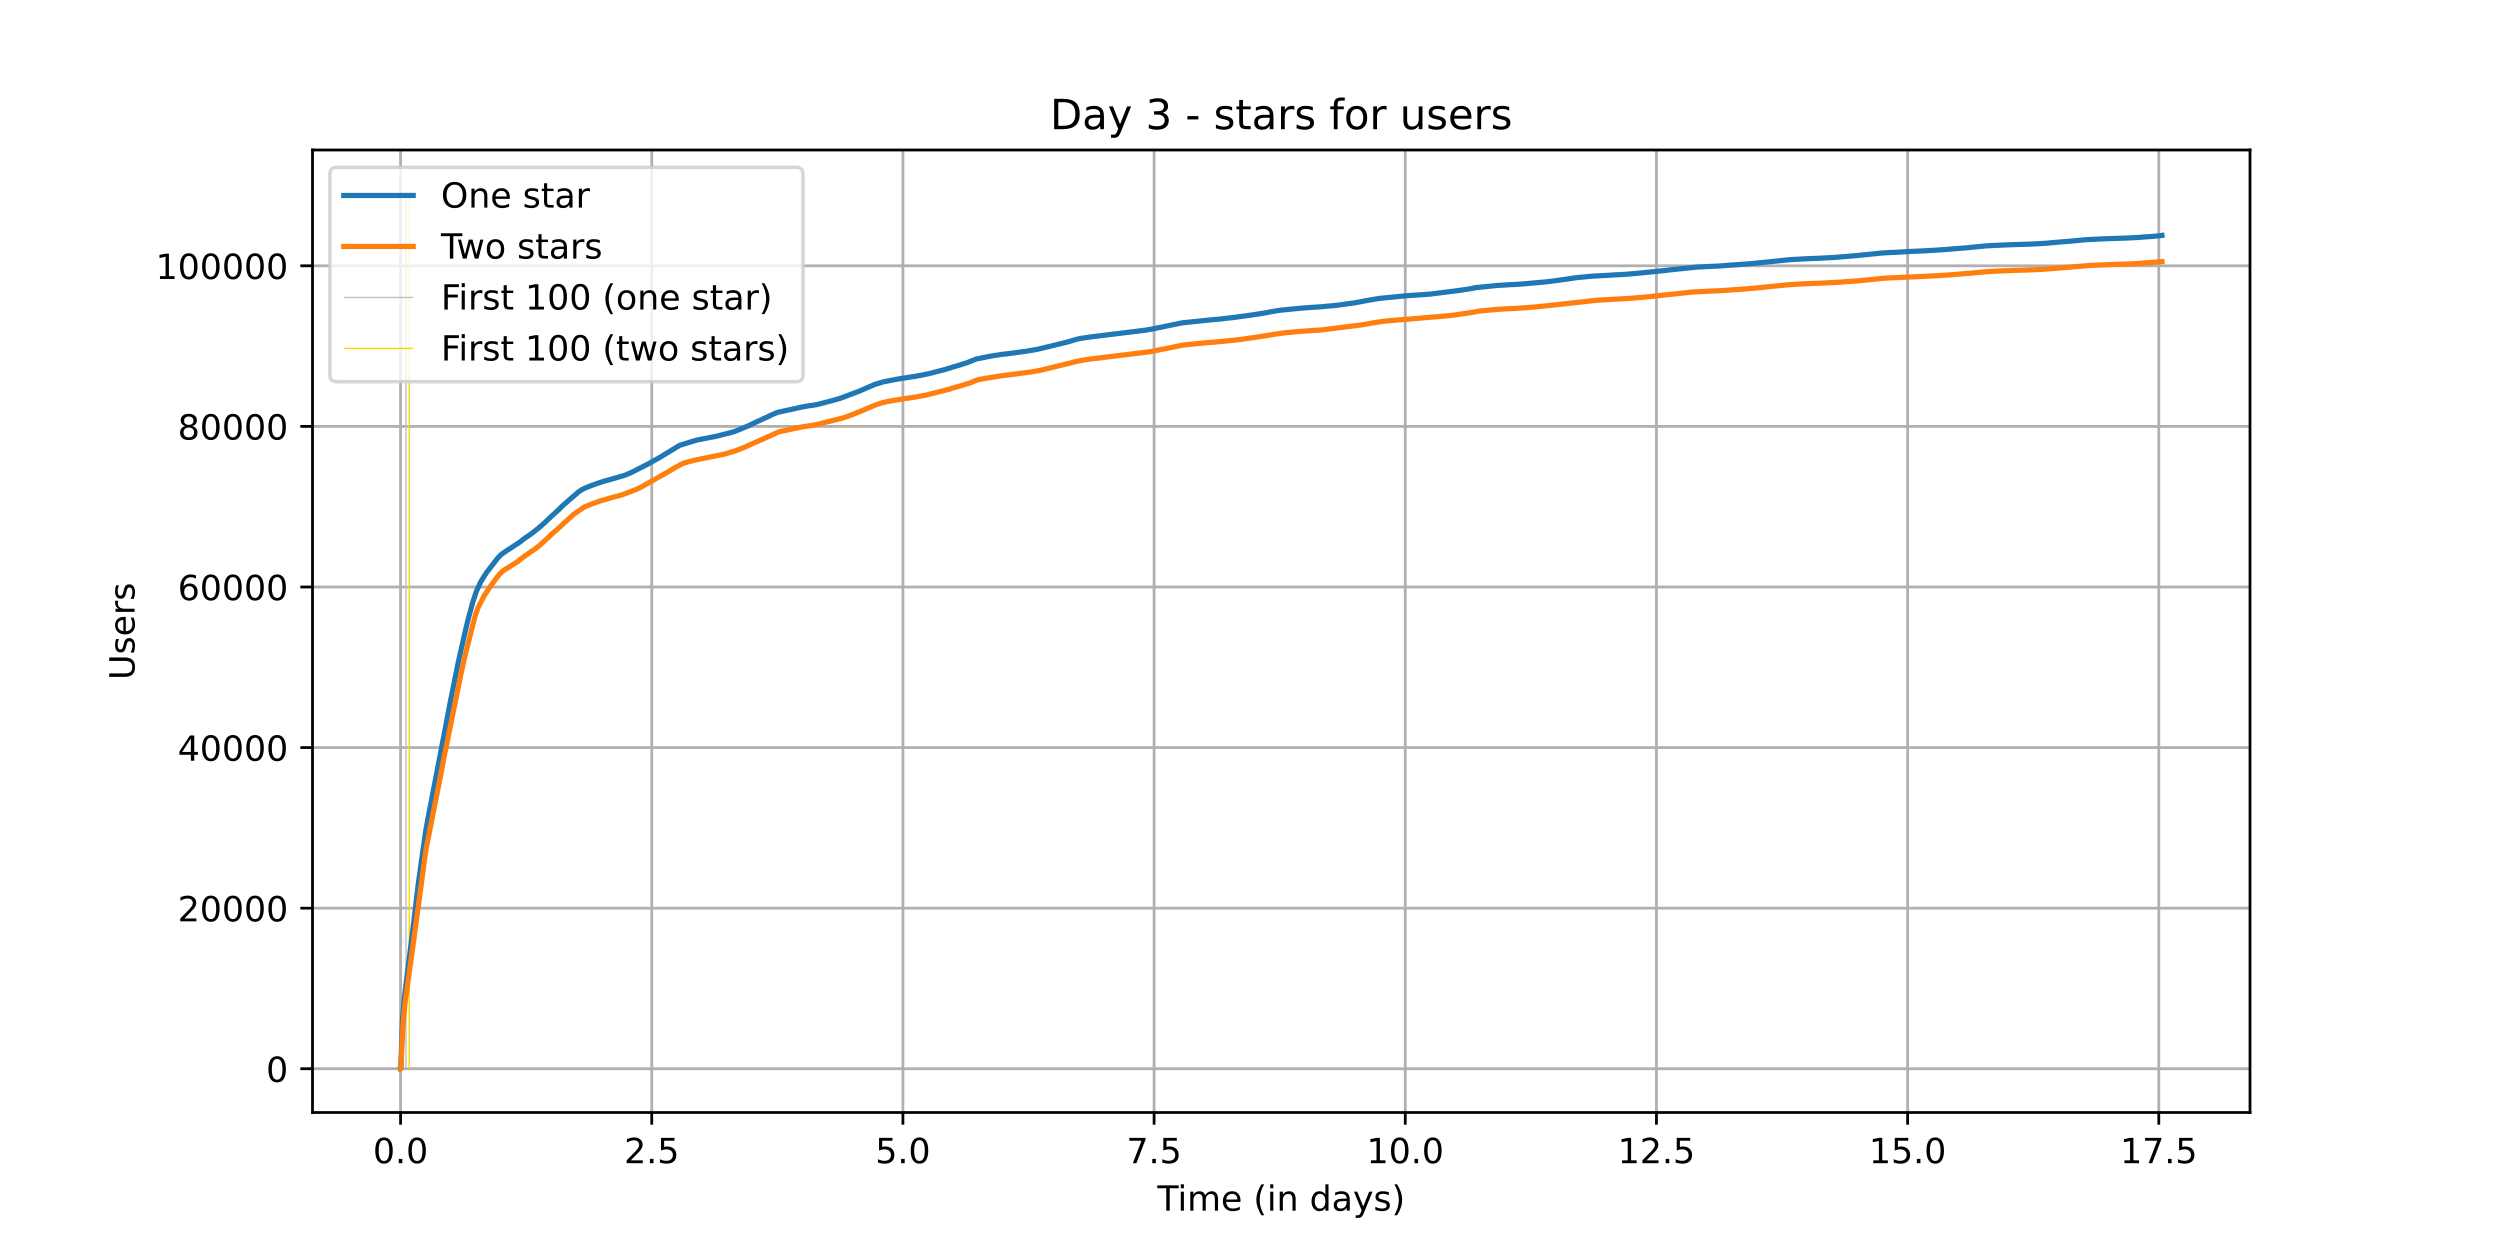 <?xml version="1.0" encoding="utf-8" standalone="no"?>
<!DOCTYPE svg PUBLIC "-//W3C//DTD SVG 1.1//EN"
  "http://www.w3.org/Graphics/SVG/1.1/DTD/svg11.dtd">
<!-- Created with matplotlib (https://matplotlib.org/) -->
<svg height="360pt" version="1.1" viewBox="0 0 720 360" width="720pt" xmlns="http://www.w3.org/2000/svg" xmlns:xlink="http://www.w3.org/1999/xlink">
 <defs>
  <style type="text/css">*{stroke-linecap:butt;stroke-linejoin:round;}</style>
 </defs>
 <g id="figure_1">
  <g id="patch_1">
   <path d="M 0 360 
L 720 360 
L 720 0 
L 0 0 
z
" style="fill:#ffffff;"/>
  </g>
  <g id="axes_1">
   <g id="patch_2">
    <path d="M 90 320.4 
L 648 320.4 
L 648 43.2 
L 90 43.2 
z
" style="fill:#ffffff;"/>
   </g>
   <g id="matplotlib.axis_1">
    <g id="xtick_1">
     <g id="line2d_1">
      <path clip-path="url(#p203769461b)" d="M 115.364 320.4 
L 115.364 43.2 
" style="fill:none;stroke:#b0b0b0;stroke-linecap:square;stroke-width:0.8;"/>
     </g>
     <g id="line2d_2">
      <defs>
       <path d="M 0 0 
L 0 3.5 
" id="mfff88334ed" style="stroke:#000000;stroke-width:0.8;"/>
      </defs>
      <g>
       <use style="stroke:#000000;stroke-width:0.8;" x="115.364" xlink:href="#mfff88334ed" y="320.4"/>
      </g>
     </g>
     <g id="text_1">
      <!-- 0.0 -->
      <g transform="translate(107.412 334.998)scale(0.1 -0.1)">
       <defs>
        <path d="M 31.781 66.406 
Q 24.172 66.406 20.328 58.906 
Q 16.5 51.422 16.5 36.375 
Q 16.5 21.391 20.328 13.891 
Q 24.172 6.391 31.781 6.391 
Q 39.453 6.391 43.281 13.891 
Q 47.125 21.391 47.125 36.375 
Q 47.125 51.422 43.281 58.906 
Q 39.453 66.406 31.781 66.406 
z
M 31.781 74.219 
Q 44.047 74.219 50.516 64.516 
Q 56.984 54.828 56.984 36.375 
Q 56.984 17.969 50.516 8.266 
Q 44.047 -1.422 31.781 -1.422 
Q 19.531 -1.422 13.062 8.266 
Q 6.594 17.969 6.594 36.375 
Q 6.594 54.828 13.062 64.516 
Q 19.531 74.219 31.781 74.219 
z
" id="DejaVuSans-48"/>
        <path d="M 10.688 12.406 
L 21 12.406 
L 21 0 
L 10.688 0 
z
" id="DejaVuSans-46"/>
       </defs>
       <use xlink:href="#DejaVuSans-48"/>
       <use x="63.623" xlink:href="#DejaVuSans-46"/>
       <use x="95.41" xlink:href="#DejaVuSans-48"/>
      </g>
     </g>
    </g>
    <g id="xtick_2">
     <g id="line2d_3">
      <path clip-path="url(#p203769461b)" d="M 187.702 320.4 
L 187.702 43.2 
" style="fill:none;stroke:#b0b0b0;stroke-linecap:square;stroke-width:0.8;"/>
     </g>
     <g id="line2d_4">
      <g>
       <use style="stroke:#000000;stroke-width:0.8;" x="187.702" xlink:href="#mfff88334ed" y="320.4"/>
      </g>
     </g>
     <g id="text_2">
      <!-- 2.5 -->
      <g transform="translate(179.75 334.998)scale(0.1 -0.1)">
       <defs>
        <path d="M 19.188 8.297 
L 53.609 8.297 
L 53.609 0 
L 7.328 0 
L 7.328 8.297 
Q 12.938 14.109 22.625 23.891 
Q 32.328 33.688 34.812 36.531 
Q 39.547 41.844 41.422 45.531 
Q 43.312 49.219 43.312 52.781 
Q 43.312 58.594 39.234 62.25 
Q 35.156 65.922 28.609 65.922 
Q 23.969 65.922 18.812 64.312 
Q 13.672 62.703 7.812 59.422 
L 7.812 69.391 
Q 13.766 71.781 18.938 73 
Q 24.125 74.219 28.422 74.219 
Q 39.75 74.219 46.484 68.547 
Q 53.219 62.891 53.219 53.422 
Q 53.219 48.922 51.531 44.891 
Q 49.859 40.875 45.406 35.406 
Q 44.188 33.984 37.641 27.219 
Q 31.109 20.453 19.188 8.297 
z
" id="DejaVuSans-50"/>
        <path d="M 10.797 72.906 
L 49.516 72.906 
L 49.516 64.594 
L 19.828 64.594 
L 19.828 46.734 
Q 21.969 47.469 24.109 47.828 
Q 26.266 48.188 28.422 48.188 
Q 40.625 48.188 47.75 41.5 
Q 54.891 34.812 54.891 23.391 
Q 54.891 11.625 47.562 5.094 
Q 40.234 -1.422 26.906 -1.422 
Q 22.312 -1.422 17.547 -0.641 
Q 12.797 0.141 7.719 1.703 
L 7.719 11.625 
Q 12.109 9.234 16.797 8.062 
Q 21.484 6.891 26.703 6.891 
Q 35.156 6.891 40.078 11.328 
Q 45.016 15.766 45.016 23.391 
Q 45.016 31 40.078 35.438 
Q 35.156 39.891 26.703 39.891 
Q 22.75 39.891 18.812 39.016 
Q 14.891 38.141 10.797 36.281 
z
" id="DejaVuSans-53"/>
       </defs>
       <use xlink:href="#DejaVuSans-50"/>
       <use x="63.623" xlink:href="#DejaVuSans-46"/>
       <use x="95.41" xlink:href="#DejaVuSans-53"/>
      </g>
     </g>
    </g>
    <g id="xtick_3">
     <g id="line2d_5">
      <path clip-path="url(#p203769461b)" d="M 260.04 320.4 
L 260.04 43.2 
" style="fill:none;stroke:#b0b0b0;stroke-linecap:square;stroke-width:0.8;"/>
     </g>
     <g id="line2d_6">
      <g>
       <use style="stroke:#000000;stroke-width:0.8;" x="260.04" xlink:href="#mfff88334ed" y="320.4"/>
      </g>
     </g>
     <g id="text_3">
      <!-- 5.0 -->
      <g transform="translate(252.089 334.998)scale(0.1 -0.1)">
       <use xlink:href="#DejaVuSans-53"/>
       <use x="63.623" xlink:href="#DejaVuSans-46"/>
       <use x="95.41" xlink:href="#DejaVuSans-48"/>
      </g>
     </g>
    </g>
    <g id="xtick_4">
     <g id="line2d_7">
      <path clip-path="url(#p203769461b)" d="M 332.379 320.4 
L 332.379 43.2 
" style="fill:none;stroke:#b0b0b0;stroke-linecap:square;stroke-width:0.8;"/>
     </g>
     <g id="line2d_8">
      <g>
       <use style="stroke:#000000;stroke-width:0.8;" x="332.379" xlink:href="#mfff88334ed" y="320.4"/>
      </g>
     </g>
     <g id="text_4">
      <!-- 7.5 -->
      <g transform="translate(324.427 334.998)scale(0.1 -0.1)">
       <defs>
        <path d="M 8.203 72.906 
L 55.078 72.906 
L 55.078 68.703 
L 28.609 0 
L 18.312 0 
L 43.219 64.594 
L 8.203 64.594 
z
" id="DejaVuSans-55"/>
       </defs>
       <use xlink:href="#DejaVuSans-55"/>
       <use x="63.623" xlink:href="#DejaVuSans-46"/>
       <use x="95.41" xlink:href="#DejaVuSans-53"/>
      </g>
     </g>
    </g>
    <g id="xtick_5">
     <g id="line2d_9">
      <path clip-path="url(#p203769461b)" d="M 404.717 320.4 
L 404.717 43.2 
" style="fill:none;stroke:#b0b0b0;stroke-linecap:square;stroke-width:0.8;"/>
     </g>
     <g id="line2d_10">
      <g>
       <use style="stroke:#000000;stroke-width:0.8;" x="404.717" xlink:href="#mfff88334ed" y="320.4"/>
      </g>
     </g>
     <g id="text_5">
      <!-- 10.0 -->
      <g transform="translate(393.584 334.998)scale(0.1 -0.1)">
       <defs>
        <path d="M 12.406 8.297 
L 28.516 8.297 
L 28.516 63.922 
L 10.984 60.406 
L 10.984 69.391 
L 28.422 72.906 
L 38.281 72.906 
L 38.281 8.297 
L 54.391 8.297 
L 54.391 0 
L 12.406 0 
z
" id="DejaVuSans-49"/>
       </defs>
       <use xlink:href="#DejaVuSans-49"/>
       <use x="63.623" xlink:href="#DejaVuSans-48"/>
       <use x="127.246" xlink:href="#DejaVuSans-46"/>
       <use x="159.033" xlink:href="#DejaVuSans-48"/>
      </g>
     </g>
    </g>
    <g id="xtick_6">
     <g id="line2d_11">
      <path clip-path="url(#p203769461b)" d="M 477.055 320.4 
L 477.055 43.2 
" style="fill:none;stroke:#b0b0b0;stroke-linecap:square;stroke-width:0.8;"/>
     </g>
     <g id="line2d_12">
      <g>
       <use style="stroke:#000000;stroke-width:0.8;" x="477.055" xlink:href="#mfff88334ed" y="320.4"/>
      </g>
     </g>
     <g id="text_6">
      <!-- 12.5 -->
      <g transform="translate(465.922 334.998)scale(0.1 -0.1)">
       <use xlink:href="#DejaVuSans-49"/>
       <use x="63.623" xlink:href="#DejaVuSans-50"/>
       <use x="127.246" xlink:href="#DejaVuSans-46"/>
       <use x="159.033" xlink:href="#DejaVuSans-53"/>
      </g>
     </g>
    </g>
    <g id="xtick_7">
     <g id="line2d_13">
      <path clip-path="url(#p203769461b)" d="M 549.393 320.4 
L 549.393 43.2 
" style="fill:none;stroke:#b0b0b0;stroke-linecap:square;stroke-width:0.8;"/>
     </g>
     <g id="line2d_14">
      <g>
       <use style="stroke:#000000;stroke-width:0.8;" x="549.393" xlink:href="#mfff88334ed" y="320.4"/>
      </g>
     </g>
     <g id="text_7">
      <!-- 15.0 -->
      <g transform="translate(538.261 334.998)scale(0.1 -0.1)">
       <use xlink:href="#DejaVuSans-49"/>
       <use x="63.623" xlink:href="#DejaVuSans-53"/>
       <use x="127.246" xlink:href="#DejaVuSans-46"/>
       <use x="159.033" xlink:href="#DejaVuSans-48"/>
      </g>
     </g>
    </g>
    <g id="xtick_8">
     <g id="line2d_15">
      <path clip-path="url(#p203769461b)" d="M 621.732 320.4 
L 621.732 43.2 
" style="fill:none;stroke:#b0b0b0;stroke-linecap:square;stroke-width:0.8;"/>
     </g>
     <g id="line2d_16">
      <g>
       <use style="stroke:#000000;stroke-width:0.8;" x="621.732" xlink:href="#mfff88334ed" y="320.4"/>
      </g>
     </g>
     <g id="text_8">
      <!-- 17.5 -->
      <g transform="translate(610.599 334.998)scale(0.1 -0.1)">
       <use xlink:href="#DejaVuSans-49"/>
       <use x="63.623" xlink:href="#DejaVuSans-55"/>
       <use x="127.246" xlink:href="#DejaVuSans-46"/>
       <use x="159.033" xlink:href="#DejaVuSans-53"/>
      </g>
     </g>
    </g>
    <g id="text_9">
     <!-- Time (in days) -->
     <g transform="translate(333.327 348.677)scale(0.1 -0.1)">
      <defs>
       <path d="M -0.297 72.906 
L 61.375 72.906 
L 61.375 64.594 
L 35.5 64.594 
L 35.5 0 
L 25.594 0 
L 25.594 64.594 
L -0.297 64.594 
z
" id="DejaVuSans-84"/>
       <path d="M 9.422 54.688 
L 18.406 54.688 
L 18.406 0 
L 9.422 0 
z
M 9.422 75.984 
L 18.406 75.984 
L 18.406 64.594 
L 9.422 64.594 
z
" id="DejaVuSans-105"/>
       <path d="M 52 44.188 
Q 55.375 50.25 60.062 53.125 
Q 64.75 56 71.094 56 
Q 79.641 56 84.281 50.016 
Q 88.922 44.047 88.922 33.016 
L 88.922 0 
L 79.891 0 
L 79.891 32.719 
Q 79.891 40.578 77.094 44.375 
Q 74.312 48.188 68.609 48.188 
Q 61.625 48.188 57.562 43.547 
Q 53.516 38.922 53.516 30.906 
L 53.516 0 
L 44.484 0 
L 44.484 32.719 
Q 44.484 40.625 41.703 44.406 
Q 38.922 48.188 33.109 48.188 
Q 26.219 48.188 22.156 43.531 
Q 18.109 38.875 18.109 30.906 
L 18.109 0 
L 9.078 0 
L 9.078 54.688 
L 18.109 54.688 
L 18.109 46.188 
Q 21.188 51.219 25.484 53.609 
Q 29.781 56 35.688 56 
Q 41.656 56 45.828 52.969 
Q 50 49.953 52 44.188 
z
" id="DejaVuSans-109"/>
       <path d="M 56.203 29.594 
L 56.203 25.203 
L 14.891 25.203 
Q 15.484 15.922 20.484 11.062 
Q 25.484 6.203 34.422 6.203 
Q 39.594 6.203 44.453 7.469 
Q 49.312 8.734 54.109 11.281 
L 54.109 2.781 
Q 49.266 0.734 44.188 -0.344 
Q 39.109 -1.422 33.891 -1.422 
Q 20.797 -1.422 13.156 6.188 
Q 5.516 13.812 5.516 26.812 
Q 5.516 40.234 12.766 48.109 
Q 20.016 56 32.328 56 
Q 43.359 56 49.781 48.891 
Q 56.203 41.797 56.203 29.594 
z
M 47.219 32.234 
Q 47.125 39.594 43.094 43.984 
Q 39.062 48.391 32.422 48.391 
Q 24.906 48.391 20.391 44.141 
Q 15.875 39.891 15.188 32.172 
z
" id="DejaVuSans-101"/>
       <path id="DejaVuSans-32"/>
       <path d="M 31 75.875 
Q 24.469 64.656 21.281 53.656 
Q 18.109 42.672 18.109 31.391 
Q 18.109 20.125 21.312 9.062 
Q 24.516 -2 31 -13.188 
L 23.188 -13.188 
Q 15.875 -1.703 12.234 9.375 
Q 8.594 20.453 8.594 31.391 
Q 8.594 42.281 12.203 53.312 
Q 15.828 64.359 23.188 75.875 
z
" id="DejaVuSans-40"/>
       <path d="M 54.891 33.016 
L 54.891 0 
L 45.906 0 
L 45.906 32.719 
Q 45.906 40.484 42.875 44.328 
Q 39.844 48.188 33.797 48.188 
Q 26.516 48.188 22.312 43.547 
Q 18.109 38.922 18.109 30.906 
L 18.109 0 
L 9.078 0 
L 9.078 54.688 
L 18.109 54.688 
L 18.109 46.188 
Q 21.344 51.125 25.703 53.562 
Q 30.078 56 35.797 56 
Q 45.219 56 50.047 50.172 
Q 54.891 44.344 54.891 33.016 
z
" id="DejaVuSans-110"/>
       <path d="M 45.406 46.391 
L 45.406 75.984 
L 54.391 75.984 
L 54.391 0 
L 45.406 0 
L 45.406 8.203 
Q 42.578 3.328 38.25 0.953 
Q 33.938 -1.422 27.875 -1.422 
Q 17.969 -1.422 11.734 6.484 
Q 5.516 14.406 5.516 27.297 
Q 5.516 40.188 11.734 48.094 
Q 17.969 56 27.875 56 
Q 33.938 56 38.25 53.625 
Q 42.578 51.266 45.406 46.391 
z
M 14.797 27.297 
Q 14.797 17.391 18.875 11.75 
Q 22.953 6.109 30.078 6.109 
Q 37.203 6.109 41.297 11.75 
Q 45.406 17.391 45.406 27.297 
Q 45.406 37.203 41.297 42.844 
Q 37.203 48.484 30.078 48.484 
Q 22.953 48.484 18.875 42.844 
Q 14.797 37.203 14.797 27.297 
z
" id="DejaVuSans-100"/>
       <path d="M 34.281 27.484 
Q 23.391 27.484 19.188 25 
Q 14.984 22.516 14.984 16.5 
Q 14.984 11.719 18.141 8.906 
Q 21.297 6.109 26.703 6.109 
Q 34.188 6.109 38.703 11.406 
Q 43.219 16.703 43.219 25.484 
L 43.219 27.484 
z
M 52.203 31.203 
L 52.203 0 
L 43.219 0 
L 43.219 8.297 
Q 40.141 3.328 35.547 0.953 
Q 30.953 -1.422 24.312 -1.422 
Q 15.922 -1.422 10.953 3.297 
Q 6 8.016 6 15.922 
Q 6 25.141 12.172 29.828 
Q 18.359 34.516 30.609 34.516 
L 43.219 34.516 
L 43.219 35.406 
Q 43.219 41.609 39.141 45 
Q 35.062 48.391 27.688 48.391 
Q 23 48.391 18.547 47.266 
Q 14.109 46.141 10.016 43.891 
L 10.016 52.203 
Q 14.938 54.109 19.578 55.047 
Q 24.219 56 28.609 56 
Q 40.484 56 46.344 49.844 
Q 52.203 43.703 52.203 31.203 
z
" id="DejaVuSans-97"/>
       <path d="M 32.172 -5.078 
Q 28.375 -14.844 24.75 -17.812 
Q 21.141 -20.797 15.094 -20.797 
L 7.906 -20.797 
L 7.906 -13.281 
L 13.188 -13.281 
Q 16.891 -13.281 18.938 -11.516 
Q 21 -9.766 23.484 -3.219 
L 25.094 0.875 
L 2.984 54.688 
L 12.5 54.688 
L 29.594 11.922 
L 46.688 54.688 
L 56.203 54.688 
z
" id="DejaVuSans-121"/>
       <path d="M 44.281 53.078 
L 44.281 44.578 
Q 40.484 46.531 36.375 47.5 
Q 32.281 48.484 27.875 48.484 
Q 21.188 48.484 17.844 46.438 
Q 14.5 44.391 14.5 40.281 
Q 14.5 37.156 16.891 35.375 
Q 19.281 33.594 26.516 31.984 
L 29.594 31.297 
Q 39.156 29.25 43.188 25.516 
Q 47.219 21.781 47.219 15.094 
Q 47.219 7.469 41.188 3.016 
Q 35.156 -1.422 24.609 -1.422 
Q 20.219 -1.422 15.453 -0.562 
Q 10.688 0.297 5.422 2 
L 5.422 11.281 
Q 10.406 8.688 15.234 7.391 
Q 20.062 6.109 24.812 6.109 
Q 31.156 6.109 34.562 8.281 
Q 37.984 10.453 37.984 14.406 
Q 37.984 18.062 35.516 20.016 
Q 33.062 21.969 24.703 23.781 
L 21.578 24.516 
Q 13.234 26.266 9.516 29.906 
Q 5.812 33.547 5.812 39.891 
Q 5.812 47.609 11.281 51.797 
Q 16.75 56 26.812 56 
Q 31.781 56 36.172 55.266 
Q 40.578 54.547 44.281 53.078 
z
" id="DejaVuSans-115"/>
       <path d="M 8.016 75.875 
L 15.828 75.875 
Q 23.141 64.359 26.781 53.312 
Q 30.422 42.281 30.422 31.391 
Q 30.422 20.453 26.781 9.375 
Q 23.141 -1.703 15.828 -13.188 
L 8.016 -13.188 
Q 14.5 -2 17.703 9.062 
Q 20.906 20.125 20.906 31.391 
Q 20.906 42.672 17.703 53.656 
Q 14.5 64.656 8.016 75.875 
z
" id="DejaVuSans-41"/>
      </defs>
      <use xlink:href="#DejaVuSans-84"/>
      <use x="57.959" xlink:href="#DejaVuSans-105"/>
      <use x="85.742" xlink:href="#DejaVuSans-109"/>
      <use x="183.154" xlink:href="#DejaVuSans-101"/>
      <use x="244.678" xlink:href="#DejaVuSans-32"/>
      <use x="276.465" xlink:href="#DejaVuSans-40"/>
      <use x="315.479" xlink:href="#DejaVuSans-105"/>
      <use x="343.262" xlink:href="#DejaVuSans-110"/>
      <use x="406.641" xlink:href="#DejaVuSans-32"/>
      <use x="438.428" xlink:href="#DejaVuSans-100"/>
      <use x="501.904" xlink:href="#DejaVuSans-97"/>
      <use x="563.184" xlink:href="#DejaVuSans-121"/>
      <use x="622.363" xlink:href="#DejaVuSans-115"/>
      <use x="674.463" xlink:href="#DejaVuSans-41"/>
     </g>
    </g>
   </g>
   <g id="matplotlib.axis_2">
    <g id="ytick_1">
     <g id="line2d_17">
      <path clip-path="url(#p203769461b)" d="M 90 307.8 
L 648 307.8 
" style="fill:none;stroke:#b0b0b0;stroke-linecap:square;stroke-width:0.8;"/>
     </g>
     <g id="line2d_18">
      <defs>
       <path d="M 0 0 
L -3.5 0 
" id="me6144e9c0c" style="stroke:#000000;stroke-width:0.8;"/>
      </defs>
      <g>
       <use style="stroke:#000000;stroke-width:0.8;" x="90" xlink:href="#me6144e9c0c" y="307.8"/>
      </g>
     </g>
     <g id="text_10">
      <!-- 0 -->
      <g transform="translate(76.638 311.599)scale(0.1 -0.1)">
       <use xlink:href="#DejaVuSans-48"/>
      </g>
     </g>
    </g>
    <g id="ytick_2">
     <g id="line2d_19">
      <path clip-path="url(#p203769461b)" d="M 90 261.55 
L 648 261.55 
" style="fill:none;stroke:#b0b0b0;stroke-linecap:square;stroke-width:0.8;"/>
     </g>
     <g id="line2d_20">
      <g>
       <use style="stroke:#000000;stroke-width:0.8;" x="90" xlink:href="#me6144e9c0c" y="261.55"/>
      </g>
     </g>
     <g id="text_11">
      <!-- 20000 -->
      <g transform="translate(51.188 265.349)scale(0.1 -0.1)">
       <use xlink:href="#DejaVuSans-50"/>
       <use x="63.623" xlink:href="#DejaVuSans-48"/>
       <use x="127.246" xlink:href="#DejaVuSans-48"/>
       <use x="190.869" xlink:href="#DejaVuSans-48"/>
       <use x="254.492" xlink:href="#DejaVuSans-48"/>
      </g>
     </g>
    </g>
    <g id="ytick_3">
     <g id="line2d_21">
      <path clip-path="url(#p203769461b)" d="M 90 215.3 
L 648 215.3 
" style="fill:none;stroke:#b0b0b0;stroke-linecap:square;stroke-width:0.8;"/>
     </g>
     <g id="line2d_22">
      <g>
       <use style="stroke:#000000;stroke-width:0.8;" x="90" xlink:href="#me6144e9c0c" y="215.3"/>
      </g>
     </g>
     <g id="text_12">
      <!-- 40000 -->
      <g transform="translate(51.188 219.099)scale(0.1 -0.1)">
       <defs>
        <path d="M 37.797 64.312 
L 12.891 25.391 
L 37.797 25.391 
z
M 35.203 72.906 
L 47.609 72.906 
L 47.609 25.391 
L 58.016 25.391 
L 58.016 17.188 
L 47.609 17.188 
L 47.609 0 
L 37.797 0 
L 37.797 17.188 
L 4.891 17.188 
L 4.891 26.703 
z
" id="DejaVuSans-52"/>
       </defs>
       <use xlink:href="#DejaVuSans-52"/>
       <use x="63.623" xlink:href="#DejaVuSans-48"/>
       <use x="127.246" xlink:href="#DejaVuSans-48"/>
       <use x="190.869" xlink:href="#DejaVuSans-48"/>
       <use x="254.492" xlink:href="#DejaVuSans-48"/>
      </g>
     </g>
    </g>
    <g id="ytick_4">
     <g id="line2d_23">
      <path clip-path="url(#p203769461b)" d="M 90 169.05 
L 648 169.05 
" style="fill:none;stroke:#b0b0b0;stroke-linecap:square;stroke-width:0.8;"/>
     </g>
     <g id="line2d_24">
      <g>
       <use style="stroke:#000000;stroke-width:0.8;" x="90" xlink:href="#me6144e9c0c" y="169.05"/>
      </g>
     </g>
     <g id="text_13">
      <!-- 60000 -->
      <g transform="translate(51.188 172.85)scale(0.1 -0.1)">
       <defs>
        <path d="M 33.016 40.375 
Q 26.375 40.375 22.484 35.828 
Q 18.609 31.297 18.609 23.391 
Q 18.609 15.531 22.484 10.953 
Q 26.375 6.391 33.016 6.391 
Q 39.656 6.391 43.531 10.953 
Q 47.406 15.531 47.406 23.391 
Q 47.406 31.297 43.531 35.828 
Q 39.656 40.375 33.016 40.375 
z
M 52.594 71.297 
L 52.594 62.312 
Q 48.875 64.062 45.094 64.984 
Q 41.312 65.922 37.594 65.922 
Q 27.828 65.922 22.672 59.328 
Q 17.531 52.734 16.797 39.406 
Q 19.672 43.656 24.016 45.922 
Q 28.375 48.188 33.594 48.188 
Q 44.578 48.188 50.953 41.516 
Q 57.328 34.859 57.328 23.391 
Q 57.328 12.156 50.688 5.359 
Q 44.047 -1.422 33.016 -1.422 
Q 20.359 -1.422 13.672 8.266 
Q 6.984 17.969 6.984 36.375 
Q 6.984 53.656 15.188 63.938 
Q 23.391 74.219 37.203 74.219 
Q 40.922 74.219 44.703 73.484 
Q 48.484 72.75 52.594 71.297 
z
" id="DejaVuSans-54"/>
       </defs>
       <use xlink:href="#DejaVuSans-54"/>
       <use x="63.623" xlink:href="#DejaVuSans-48"/>
       <use x="127.246" xlink:href="#DejaVuSans-48"/>
       <use x="190.869" xlink:href="#DejaVuSans-48"/>
       <use x="254.492" xlink:href="#DejaVuSans-48"/>
      </g>
     </g>
    </g>
    <g id="ytick_5">
     <g id="line2d_25">
      <path clip-path="url(#p203769461b)" d="M 90 122.8 
L 648 122.8 
" style="fill:none;stroke:#b0b0b0;stroke-linecap:square;stroke-width:0.8;"/>
     </g>
     <g id="line2d_26">
      <g>
       <use style="stroke:#000000;stroke-width:0.8;" x="90" xlink:href="#me6144e9c0c" y="122.8"/>
      </g>
     </g>
     <g id="text_14">
      <!-- 80000 -->
      <g transform="translate(51.188 126.6)scale(0.1 -0.1)">
       <defs>
        <path d="M 31.781 34.625 
Q 24.75 34.625 20.719 30.859 
Q 16.703 27.094 16.703 20.516 
Q 16.703 13.922 20.719 10.156 
Q 24.75 6.391 31.781 6.391 
Q 38.812 6.391 42.859 10.172 
Q 46.922 13.969 46.922 20.516 
Q 46.922 27.094 42.891 30.859 
Q 38.875 34.625 31.781 34.625 
z
M 21.922 38.812 
Q 15.578 40.375 12.031 44.719 
Q 8.5 49.078 8.5 55.328 
Q 8.5 64.062 14.719 69.141 
Q 20.953 74.219 31.781 74.219 
Q 42.672 74.219 48.875 69.141 
Q 55.078 64.062 55.078 55.328 
Q 55.078 49.078 51.531 44.719 
Q 48 40.375 41.703 38.812 
Q 48.828 37.156 52.797 32.312 
Q 56.781 27.484 56.781 20.516 
Q 56.781 9.906 50.312 4.234 
Q 43.844 -1.422 31.781 -1.422 
Q 19.734 -1.422 13.25 4.234 
Q 6.781 9.906 6.781 20.516 
Q 6.781 27.484 10.781 32.312 
Q 14.797 37.156 21.922 38.812 
z
M 18.312 54.391 
Q 18.312 48.734 21.844 45.562 
Q 25.391 42.391 31.781 42.391 
Q 38.141 42.391 41.719 45.562 
Q 45.312 48.734 45.312 54.391 
Q 45.312 60.062 41.719 63.234 
Q 38.141 66.406 31.781 66.406 
Q 25.391 66.406 21.844 63.234 
Q 18.312 60.062 18.312 54.391 
z
" id="DejaVuSans-56"/>
       </defs>
       <use xlink:href="#DejaVuSans-56"/>
       <use x="63.623" xlink:href="#DejaVuSans-48"/>
       <use x="127.246" xlink:href="#DejaVuSans-48"/>
       <use x="190.869" xlink:href="#DejaVuSans-48"/>
       <use x="254.492" xlink:href="#DejaVuSans-48"/>
      </g>
     </g>
    </g>
    <g id="ytick_6">
     <g id="line2d_27">
      <path clip-path="url(#p203769461b)" d="M 90 76.55 
L 648 76.55 
" style="fill:none;stroke:#b0b0b0;stroke-linecap:square;stroke-width:0.8;"/>
     </g>
     <g id="line2d_28">
      <g>
       <use style="stroke:#000000;stroke-width:0.8;" x="90" xlink:href="#me6144e9c0c" y="76.55"/>
      </g>
     </g>
     <g id="text_15">
      <!-- 100000 -->
      <g transform="translate(44.825 80.35)scale(0.1 -0.1)">
       <use xlink:href="#DejaVuSans-49"/>
       <use x="63.623" xlink:href="#DejaVuSans-48"/>
       <use x="127.246" xlink:href="#DejaVuSans-48"/>
       <use x="190.869" xlink:href="#DejaVuSans-48"/>
       <use x="254.492" xlink:href="#DejaVuSans-48"/>
       <use x="318.115" xlink:href="#DejaVuSans-48"/>
      </g>
     </g>
    </g>
    <g id="text_16">
     <!-- Users -->
     <g transform="translate(38.745 195.801)rotate(-90)scale(0.1 -0.1)">
      <defs>
       <path d="M 8.688 72.906 
L 18.609 72.906 
L 18.609 28.609 
Q 18.609 16.891 22.844 11.734 
Q 27.094 6.594 36.625 6.594 
Q 46.094 6.594 50.344 11.734 
Q 54.594 16.891 54.594 28.609 
L 54.594 72.906 
L 64.5 72.906 
L 64.5 27.391 
Q 64.5 13.141 57.438 5.859 
Q 50.391 -1.422 36.625 -1.422 
Q 22.797 -1.422 15.734 5.859 
Q 8.688 13.141 8.688 27.391 
z
" id="DejaVuSans-85"/>
       <path d="M 41.109 46.297 
Q 39.594 47.172 37.812 47.578 
Q 36.031 48 33.891 48 
Q 26.266 48 22.188 43.047 
Q 18.109 38.094 18.109 28.812 
L 18.109 0 
L 9.078 0 
L 9.078 54.688 
L 18.109 54.688 
L 18.109 46.188 
Q 20.953 51.172 25.484 53.578 
Q 30.031 56 36.531 56 
Q 37.453 56 38.578 55.875 
Q 39.703 55.766 41.062 55.516 
z
" id="DejaVuSans-114"/>
      </defs>
      <use xlink:href="#DejaVuSans-85"/>
      <use x="73.193" xlink:href="#DejaVuSans-115"/>
      <use x="125.293" xlink:href="#DejaVuSans-101"/>
      <use x="186.816" xlink:href="#DejaVuSans-114"/>
      <use x="227.93" xlink:href="#DejaVuSans-115"/>
     </g>
    </g>
   </g>
   <g id="LineCollection_1">
    <path clip-path="url(#p203769461b)" d="M 116.923 307.8 
L 116.923 55.8 
" style="fill:none;stroke:#c0c0c0;stroke-width:0.4;"/>
   </g>
   <g id="LineCollection_2">
    <path clip-path="url(#p203769461b)" d="M 117.871 307.8 
L 117.871 55.8 
" style="fill:none;stroke:#ffd700;stroke-width:0.4;"/>
   </g>
   <g id="line2d_29">
    <path clip-path="url(#p203769461b)" d="M 115.364 307.8 
L 115.392 307.793 
L 115.452 306.681 
L 115.91 293.976 
L 116.442 287.455 
L 119.484 262.979 
L 120.439 254.703 
L 122.566 239.549 
L 123.203 236.025 
L 128.002 211.036 
L 129.098 205.155 
L 129.485 203.146 
L 132.01 190.637 
L 132.843 186.949 
L 133.104 185.756 
L 133.819 182.592 
L 134.277 180.627 
L 134.835 178.33 
L 136.15 173.481 
L 137.226 170.23 
L 138.352 167.778 
L 138.531 167.459 
L 139.287 166.192 
L 140.201 164.793 
L 143.462 160.584 
L 144.418 159.636 
L 146.131 158.454 
L 146.31 158.343 
L 149.696 156.14 
L 149.903 155.978 
L 150.161 155.763 
L 150.731 155.303 
L 151.11 155.044 
L 151.274 154.905 
L 151.811 154.549 
L 152.268 154.236 
L 153.242 153.566 
L 153.461 153.404 
L 153.998 152.951 
L 153.998 152.951 
L 154.554 152.525 
L 154.695 152.417 
L 154.993 152.19 
L 156.168 151.154 
L 156.766 150.631 
L 156.945 150.472 
L 157.224 150.206 
L 157.582 149.838 
L 158.013 149.431 
L 158.14 149.327 
L 159.007 148.497 
L 159.166 148.342 
L 159.624 147.953 
L 160.371 147.283 
L 160.459 147.179 
L 160.817 146.871 
L 161.095 146.598 
L 161.91 145.761 
L 162.348 145.359 
L 166.607 141.67 
L 167.105 141.34 
L 167.359 141.152 
L 167.543 141.041 
L 168.121 140.752 
L 168.36 140.641 
L 168.779 140.463 
L 169.169 140.304 
L 169.416 140.202 
L 169.635 140.109 
L 170.223 139.871 
L 170.521 139.765 
L 170.751 139.679 
L 171.567 139.386 
L 171.866 139.275 
L 172.271 139.147 
L 173.041 138.902 
L 174.131 138.521 
L 175.485 138.185 
L 175.675 138.121 
L 179.91 136.886 
L 180.268 136.761 
L 180.745 136.523 
L 181.083 136.384 
L 181.54 136.217 
L 186.908 133.498 
L 187.195 133.327 
L 187.434 133.174 
L 187.683 133.033 
L 189.612 131.967 
L 189.863 131.819 
L 195.761 128.246 
L 200.07 126.912 
L 200.428 126.803 
L 201.203 126.63 
L 205.739 125.756 
L 206.247 125.661 
L 210.887 124.479 
L 211.783 124.179 
L 212.42 123.922 
L 212.759 123.786 
L 213.317 123.545 
L 215.368 122.706 
L 216.443 122.213 
L 216.801 122.033 
L 218.195 121.341 
L 218.593 121.196 
L 218.912 121.038 
L 219.43 120.809 
L 220.127 120.456 
L 220.803 120.19 
L 221.281 119.944 
L 221.58 119.817 
L 221.899 119.614 
L 223.532 118.925 
L 223.95 118.758 
L 231.238 117.165 
L 233.149 116.834 
L 233.548 116.772 
L 233.986 116.732 
L 234.683 116.621 
L 235.4 116.49 
L 239.601 115.396 
L 239.82 115.338 
L 241.713 114.79 
L 242.091 114.679 
L 246.174 113.136 
L 246.413 113.035 
L 247.369 112.702 
L 248.266 112.299 
L 248.883 112.043 
L 250.118 111.495 
L 250.417 111.365 
L 251.911 110.731 
L 252.21 110.623 
L 254.5 109.948 
L 257.608 109.346 
L 259.499 109.018 
L 260.077 108.932 
L 262.626 108.53 
L 262.945 108.468 
L 263.763 108.357 
L 265.023 108.107 
L 265.342 108.042 
L 265.979 107.931 
L 267.095 107.697 
L 267.414 107.64 
L 272.174 106.412 
L 274.843 105.588 
L 275.501 105.401 
L 277.014 104.934 
L 277.393 104.8 
L 278.708 104.384 
L 281.058 103.422 
L 285.042 102.617 
L 285.659 102.511 
L 286.138 102.411 
L 287.054 102.302 
L 288.747 102.02 
L 289.921 101.909 
L 295.656 101.144 
L 296.095 101.058 
L 296.772 100.95 
L 297.449 100.825 
L 298.126 100.723 
L 298.444 100.661 
L 299.002 100.552 
L 307.29 98.531 
L 307.628 98.431 
L 309.839 97.784 
L 310.656 97.58 
L 311.473 97.414 
L 312.329 97.303 
L 312.688 97.254 
L 313.425 97.148 
L 313.844 97.072 
L 330.231 95.046 
L 331.028 94.877 
L 331.725 94.766 
L 335.211 94.063 
L 335.73 93.952 
L 336.905 93.707 
L 340.513 92.976 
L 349.259 92.063 
L 350.652 91.954 
L 351.529 91.866 
L 352.405 91.767 
L 352.644 91.732 
L 353.68 91.6 
L 354.894 91.489 
L 360.475 90.726 
L 361.032 90.643 
L 361.689 90.532 
L 364.437 90.106 
L 365.294 89.924 
L 367.087 89.602 
L 368.402 89.41 
L 369.079 89.299 
L 374.537 88.772 
L 375.871 88.661 
L 378.4 88.481 
L 380.252 88.37 
L 384.714 87.958 
L 385.551 87.847 
L 390.151 87.211 
L 390.39 87.172 
L 392.959 86.691 
L 393.477 86.58 
L 395.507 86.231 
L 397.2 85.946 
L 403.95 85.28 
L 405.247 85.169 
L 407.637 85 
L 409.369 84.892 
L 410.145 84.827 
L 411.758 84.716 
L 420.222 83.65 
L 420.621 83.585 
L 423.648 83.127 
L 424.564 82.921 
L 425.241 82.81 
L 431.514 82.186 
L 433.545 82.075 
L 434.242 82.022 
L 436.631 81.911 
L 439.26 81.714 
L 440.515 81.603 
L 444.6 81.236 
L 445.635 81.125 
L 446.511 81.032 
L 451.869 80.297 
L 452.526 80.181 
L 453.303 80.07 
L 454.459 79.917 
L 458.861 79.513 
L 460.992 79.402 
L 462.765 79.309 
L 464.497 79.198 
L 466.173 79.113 
L 468.107 79.002 
L 471.512 78.715 
L 472.647 78.604 
L 480.215 77.829 
L 480.971 77.718 
L 488.661 76.93 
L 490.832 76.819 
L 492.564 76.726 
L 495.093 76.615 
L 497.941 76.393 
L 499.514 76.282 
L 501.904 76.118 
L 503.278 76.009 
L 503.955 75.963 
L 505.051 75.852 
L 505.847 75.778 
L 515.41 74.788 
L 517.461 74.677 
L 519.513 74.552 
L 522.201 74.441 
L 522.819 74.411 
L 524.154 74.365 
L 526.067 74.254 
L 527.58 74.187 
L 529.034 74.076 
L 531.762 73.868 
L 532.917 73.764 
L 533.256 73.725 
L 534.63 73.614 
L 542.24 72.848 
L 544.272 72.737 
L 545.805 72.668 
L 547.816 72.559 
L 548.493 72.513 
L 550.544 72.402 
L 552.037 72.337 
L 554.427 72.226 
L 556.298 72.117 
L 558.111 72.009 
L 558.768 71.967 
L 560.302 71.861 
L 560.74 71.824 
L 564.344 71.518 
L 565.977 71.41 
L 566.794 71.329 
L 567.87 71.218 
L 568.687 71.139 
L 569.783 71.031 
L 570.719 70.929 
L 571.975 70.818 
L 573.887 70.709 
L 576.416 70.598 
L 577.014 70.57 
L 579.523 70.459 
L 580.041 70.448 
L 583.825 70.337 
L 585.318 70.272 
L 587.608 70.163 
L 588.265 70.119 
L 589.818 70.008 
L 594.279 69.606 
L 595.913 69.495 
L 596.391 69.444 
L 600.951 69.021 
L 603.261 68.91 
L 604.933 68.824 
L 607.741 68.713 
L 609.016 68.676 
L 612.202 68.568 
L 612.58 68.549 
L 614.949 68.438 
L 615.607 68.399 
L 617.08 68.288 
L 619.649 68.103 
L 620.824 67.994 
L 621.601 67.927 
L 622.537 67.816 
L 622.636 67.8 
L 622.636 67.8 
" style="fill:none;stroke:#1f77b4;stroke-linecap:square;stroke-width:1.5;"/>
   </g>
   <g id="line2d_30">
    <path clip-path="url(#p203769461b)" d="M 115.364 307.8 
L 115.432 307.754 
L 115.508 306.963 
L 115.751 301.041 
L 116.129 294.436 
L 116.627 289.097 
L 117.516 282.511 
L 117.993 279.123 
L 118.451 275.95 
L 122.626 244.99 
L 124.497 235.447 
L 126.568 225.024 
L 127.723 218.915 
L 127.922 217.904 
L 132.763 194.083 
L 133.282 191.657 
L 134.098 188.124 
L 136.768 177.655 
L 137.04 176.793 
L 137.725 174.912 
L 139.465 171.522 
L 140.314 170.239 
L 140.514 169.936 
L 140.698 169.665 
L 141.235 168.865 
L 143.243 166.111 
L 144.039 165.209 
L 144.378 164.846 
L 144.973 164.344 
L 145.175 164.199 
L 147.06 163.033 
L 147.465 162.751 
L 149.198 161.66 
L 149.616 161.303 
L 150.221 160.829 
L 150.731 160.436 
L 153.163 158.704 
L 153.401 158.565 
L 154.017 158.177 
L 154.017 158.177 
L 154.217 157.997 
L 155.013 157.391 
L 155.691 156.826 
L 157.337 155.321 
L 157.596 155.076 
L 158.272 154.475 
L 159.206 153.524 
L 159.484 153.314 
L 159.694 153.154 
L 159.973 152.893 
L 160.359 152.574 
L 161.294 151.704 
L 161.646 151.362 
L 161.885 151.147 
L 165.013 148.321 
L 165.252 148.085 
L 168.314 145.995 
L 168.58 145.884 
L 169.416 145.551 
L 169.686 145.444 
L 169.875 145.382 
L 170.223 145.22 
L 170.86 144.97 
L 171.11 144.903 
L 172.45 144.422 
L 172.763 144.309 
L 173.066 144.2 
L 177.206 143.016 
L 177.723 142.905 
L 178.956 142.572 
L 179.194 142.496 
L 179.751 142.283 
L 180.089 142.174 
L 182.674 141.178 
L 183.371 140.9 
L 183.69 140.757 
L 184.267 140.493 
L 193.031 135.531 
L 193.588 135.177 
L 193.787 135.05 
L 194.065 134.867 
L 194.065 134.867 
L 196.537 133.544 
L 197.028 133.345 
L 197.374 133.262 
L 197.732 133.151 
L 198.658 132.881 
L 199.135 132.772 
L 199.485 132.679 
L 199.891 132.568 
L 208.896 130.732 
L 209.374 130.57 
L 209.732 130.459 
L 210.15 130.337 
L 211.723 129.858 
L 212.341 129.618 
L 212.739 129.472 
L 212.958 129.386 
L 213.376 129.227 
L 214.014 128.97 
L 214.71 128.686 
L 215.009 128.54 
L 224.368 124.35 
L 231.019 122.932 
L 234.663 122.396 
L 242.35 120.483 
L 242.649 120.407 
L 243.785 120.028 
L 244.999 119.574 
L 245.298 119.473 
L 245.955 119.214 
L 246.652 118.943 
L 247.21 118.686 
L 247.708 118.525 
L 248.086 118.351 
L 251.712 116.799 
L 252.09 116.651 
L 252.628 116.464 
L 253.743 116.094 
L 254.182 115.967 
L 255.078 115.766 
L 256.114 115.539 
L 256.771 115.426 
L 259.161 115.035 
L 260.654 114.799 
L 263.584 114.357 
L 263.823 114.304 
L 265.96 113.916 
L 266.577 113.805 
L 267.493 113.59 
L 273.468 112.077 
L 274.524 111.71 
L 275.222 111.52 
L 276.815 111.076 
L 278.13 110.655 
L 278.588 110.512 
L 279.305 110.32 
L 280.281 109.871 
L 280.699 109.716 
L 281.715 109.36 
L 284.564 108.817 
L 287.97 108.315 
L 288.269 108.262 
L 288.926 108.153 
L 289.205 108.109 
L 290.28 107.998 
L 296.951 107.122 
L 297.668 106.985 
L 299.68 106.643 
L 308.943 104.365 
L 309.6 104.178 
L 312.688 103.567 
L 331.008 101.317 
L 331.466 101.225 
L 332.104 101.114 
L 332.482 101.058 
L 333.558 100.825 
L 334.036 100.721 
L 335.75 100.408 
L 340.394 99.433 
L 341.151 99.326 
L 341.609 99.28 
L 348.024 98.653 
L 349.637 98.542 
L 355.573 97.957 
L 357.528 97.738 
L 358.165 97.631 
L 358.882 97.52 
L 360.116 97.342 
L 361.012 97.231 
L 363.92 96.783 
L 364.517 96.69 
L 366.589 96.345 
L 367.007 96.271 
L 367.784 96.16 
L 369.119 95.964 
L 370.015 95.855 
L 370.493 95.802 
L 371.808 95.693 
L 372.645 95.612 
L 373.681 95.501 
L 374.418 95.441 
L 376.867 95.27 
L 378.4 95.159 
L 379.037 95.124 
L 380.71 95.013 
L 392.322 93.543 
L 394.153 93.224 
L 394.791 93.117 
L 395.249 93.02 
L 395.926 92.911 
L 397.519 92.657 
L 398.296 92.546 
L 402.716 92.139 
L 404.329 92.03 
L 404.707 91.989 
L 417.235 90.925 
L 417.793 90.849 
L 418.649 90.738 
L 419.585 90.634 
L 420.262 90.523 
L 423.727 90.007 
L 425.958 89.598 
L 431.255 89.089 
L 433.186 88.978 
L 433.843 88.936 
L 436.313 88.825 
L 436.97 88.784 
L 438.802 88.673 
L 441.929 88.418 
L 443.163 88.31 
L 444.082 88.208 
L 445.157 88.097 
L 460.255 86.441 
L 462.306 86.33 
L 462.924 86.295 
L 464.736 86.184 
L 466.392 86.103 
L 468.564 85.992 
L 468.863 85.972 
L 470.197 85.861 
L 470.675 85.805 
L 472.189 85.699 
L 472.667 85.648 
L 473.941 85.544 
L 474.28 85.507 
L 487.346 84.115 
L 489.338 84.004 
L 491.13 83.909 
L 493.4 83.798 
L 494.695 83.756 
L 496.586 83.645 
L 499.195 83.456 
L 500.967 83.345 
L 503.736 83.132 
L 504.891 83.023 
L 505.668 82.958 
L 514.314 82.075 
L 515.649 81.966 
L 516.266 81.936 
L 518.079 81.825 
L 520.01 81.71 
L 523.197 81.599 
L 524.593 81.545 
L 526.783 81.434 
L 528.516 81.347 
L 530.229 81.238 
L 531.025 81.166 
L 532.459 81.058 
L 533.116 81.016 
L 534.749 80.905 
L 539.629 80.445 
L 540.665 80.336 
L 541.782 80.188 
L 544.032 80.04 
L 546.581 79.929 
L 548.135 79.862 
L 550.524 79.751 
L 551.978 79.691 
L 554.566 79.58 
L 556.478 79.467 
L 558.709 79.356 
L 560.959 79.203 
L 562.472 79.092 
L 565.997 78.796 
L 567.551 78.685 
L 572.413 78.227 
L 574.485 78.116 
L 576.138 78.033 
L 579.224 77.922 
L 579.902 77.876 
L 583.884 77.765 
L 585.417 77.7 
L 587.827 77.589 
L 590.197 77.422 
L 591.571 77.314 
L 592.308 77.253 
L 595.434 76.999 
L 596.749 76.893 
L 597.207 76.844 
L 598.462 76.733 
L 601.787 76.456 
L 604.157 76.345 
L 605.73 76.275 
L 608.597 76.164 
L 609.872 76.125 
L 612.998 76.014 
L 614.392 75.963 
L 616.105 75.852 
L 618.913 75.635 
L 620.605 75.524 
L 622.636 75.353 
L 622.636 75.353 
" style="fill:none;stroke:#ff7f0e;stroke-linecap:square;stroke-width:1.5;"/>
   </g>
   <g id="patch_3">
    <path d="M 90 320.4 
L 90 43.2 
" style="fill:none;stroke:#000000;stroke-linecap:square;stroke-linejoin:miter;stroke-width:0.8;"/>
   </g>
   <g id="patch_4">
    <path d="M 648 320.4 
L 648 43.2 
" style="fill:none;stroke:#000000;stroke-linecap:square;stroke-linejoin:miter;stroke-width:0.8;"/>
   </g>
   <g id="patch_5">
    <path d="M 90 320.4 
L 648 320.4 
" style="fill:none;stroke:#000000;stroke-linecap:square;stroke-linejoin:miter;stroke-width:0.8;"/>
   </g>
   <g id="patch_6">
    <path d="M 90 43.2 
L 648 43.2 
" style="fill:none;stroke:#000000;stroke-linecap:square;stroke-linejoin:miter;stroke-width:0.8;"/>
   </g>
   <g id="text_17">
    <!-- Day 3 - stars for users -->
    <g transform="translate(302.426 37.2)scale(0.12 -0.12)">
     <defs>
      <path d="M 19.672 64.797 
L 19.672 8.109 
L 31.594 8.109 
Q 46.688 8.109 53.688 14.938 
Q 60.688 21.781 60.688 36.531 
Q 60.688 51.172 53.688 57.984 
Q 46.688 64.797 31.594 64.797 
z
M 9.812 72.906 
L 30.078 72.906 
Q 51.266 72.906 61.172 64.094 
Q 71.094 55.281 71.094 36.531 
Q 71.094 17.672 61.125 8.828 
Q 51.172 0 30.078 0 
L 9.812 0 
z
" id="DejaVuSans-68"/>
      <path d="M 40.578 39.312 
Q 47.656 37.797 51.625 33 
Q 55.609 28.219 55.609 21.188 
Q 55.609 10.406 48.188 4.484 
Q 40.766 -1.422 27.094 -1.422 
Q 22.516 -1.422 17.656 -0.516 
Q 12.797 0.391 7.625 2.203 
L 7.625 11.719 
Q 11.719 9.328 16.594 8.109 
Q 21.484 6.891 26.812 6.891 
Q 36.078 6.891 40.938 10.547 
Q 45.797 14.203 45.797 21.188 
Q 45.797 27.641 41.281 31.266 
Q 36.766 34.906 28.719 34.906 
L 20.219 34.906 
L 20.219 43.016 
L 29.109 43.016 
Q 36.375 43.016 40.234 45.922 
Q 44.094 48.828 44.094 54.297 
Q 44.094 59.906 40.109 62.906 
Q 36.141 65.922 28.719 65.922 
Q 24.656 65.922 20.016 65.031 
Q 15.375 64.156 9.812 62.312 
L 9.812 71.094 
Q 15.438 72.656 20.344 73.438 
Q 25.25 74.219 29.594 74.219 
Q 40.828 74.219 47.359 69.109 
Q 53.906 64.016 53.906 55.328 
Q 53.906 49.266 50.438 45.094 
Q 46.969 40.922 40.578 39.312 
z
" id="DejaVuSans-51"/>
      <path d="M 4.891 31.391 
L 31.203 31.391 
L 31.203 23.391 
L 4.891 23.391 
z
" id="DejaVuSans-45"/>
      <path d="M 18.312 70.219 
L 18.312 54.688 
L 36.812 54.688 
L 36.812 47.703 
L 18.312 47.703 
L 18.312 18.016 
Q 18.312 11.328 20.141 9.422 
Q 21.969 7.516 27.594 7.516 
L 36.812 7.516 
L 36.812 0 
L 27.594 0 
Q 17.188 0 13.234 3.875 
Q 9.281 7.766 9.281 18.016 
L 9.281 47.703 
L 2.688 47.703 
L 2.688 54.688 
L 9.281 54.688 
L 9.281 70.219 
z
" id="DejaVuSans-116"/>
      <path d="M 37.109 75.984 
L 37.109 68.5 
L 28.516 68.5 
Q 23.688 68.5 21.797 66.547 
Q 19.922 64.594 19.922 59.516 
L 19.922 54.688 
L 34.719 54.688 
L 34.719 47.703 
L 19.922 47.703 
L 19.922 0 
L 10.891 0 
L 10.891 47.703 
L 2.297 47.703 
L 2.297 54.688 
L 10.891 54.688 
L 10.891 58.5 
Q 10.891 67.625 15.141 71.797 
Q 19.391 75.984 28.609 75.984 
z
" id="DejaVuSans-102"/>
      <path d="M 30.609 48.391 
Q 23.391 48.391 19.188 42.75 
Q 14.984 37.109 14.984 27.297 
Q 14.984 17.484 19.156 11.844 
Q 23.344 6.203 30.609 6.203 
Q 37.797 6.203 41.984 11.859 
Q 46.188 17.531 46.188 27.297 
Q 46.188 37.016 41.984 42.703 
Q 37.797 48.391 30.609 48.391 
z
M 30.609 56 
Q 42.328 56 49.016 48.375 
Q 55.719 40.766 55.719 27.297 
Q 55.719 13.875 49.016 6.219 
Q 42.328 -1.422 30.609 -1.422 
Q 18.844 -1.422 12.172 6.219 
Q 5.516 13.875 5.516 27.297 
Q 5.516 40.766 12.172 48.375 
Q 18.844 56 30.609 56 
z
" id="DejaVuSans-111"/>
      <path d="M 8.5 21.578 
L 8.5 54.688 
L 17.484 54.688 
L 17.484 21.922 
Q 17.484 14.156 20.5 10.266 
Q 23.531 6.391 29.594 6.391 
Q 36.859 6.391 41.078 11.031 
Q 45.312 15.672 45.312 23.688 
L 45.312 54.688 
L 54.297 54.688 
L 54.297 0 
L 45.312 0 
L 45.312 8.406 
Q 42.047 3.422 37.719 1 
Q 33.406 -1.422 27.688 -1.422 
Q 18.266 -1.422 13.375 4.438 
Q 8.5 10.297 8.5 21.578 
z
M 31.109 56 
z
" id="DejaVuSans-117"/>
     </defs>
     <use xlink:href="#DejaVuSans-68"/>
     <use x="77.002" xlink:href="#DejaVuSans-97"/>
     <use x="138.281" xlink:href="#DejaVuSans-121"/>
     <use x="197.461" xlink:href="#DejaVuSans-32"/>
     <use x="229.248" xlink:href="#DejaVuSans-51"/>
     <use x="292.871" xlink:href="#DejaVuSans-32"/>
     <use x="324.658" xlink:href="#DejaVuSans-45"/>
     <use x="360.742" xlink:href="#DejaVuSans-32"/>
     <use x="392.529" xlink:href="#DejaVuSans-115"/>
     <use x="444.629" xlink:href="#DejaVuSans-116"/>
     <use x="483.838" xlink:href="#DejaVuSans-97"/>
     <use x="545.117" xlink:href="#DejaVuSans-114"/>
     <use x="586.23" xlink:href="#DejaVuSans-115"/>
     <use x="638.33" xlink:href="#DejaVuSans-32"/>
     <use x="670.117" xlink:href="#DejaVuSans-102"/>
     <use x="705.322" xlink:href="#DejaVuSans-111"/>
     <use x="766.504" xlink:href="#DejaVuSans-114"/>
     <use x="807.617" xlink:href="#DejaVuSans-32"/>
     <use x="839.404" xlink:href="#DejaVuSans-117"/>
     <use x="902.783" xlink:href="#DejaVuSans-115"/>
     <use x="954.883" xlink:href="#DejaVuSans-101"/>
     <use x="1016.406" xlink:href="#DejaVuSans-114"/>
     <use x="1057.52" xlink:href="#DejaVuSans-115"/>
    </g>
   </g>
   <g id="legend_1">
    <g id="patch_7">
     <path d="M 97 109.912 
L 229.266 109.912 
Q 231.266 109.912 231.266 107.912 
L 231.266 50.2 
Q 231.266 48.2 229.266 48.2 
L 97 48.2 
Q 95 48.2 95 50.2 
L 95 107.912 
Q 95 109.912 97 109.912 
z
" style="fill:#ffffff;opacity:0.8;stroke:#cccccc;stroke-linejoin:miter;"/>
    </g>
    <g id="line2d_31">
     <path d="M 99 56.298 
L 119 56.298 
" style="fill:none;stroke:#1f77b4;stroke-linecap:square;stroke-width:1.5;"/>
    </g>
    <g id="line2d_32"/>
    <g id="text_18">
     <!-- One star -->
     <g transform="translate(127 59.798)scale(0.1 -0.1)">
      <defs>
       <path d="M 39.406 66.219 
Q 28.656 66.219 22.328 58.203 
Q 16.016 50.203 16.016 36.375 
Q 16.016 22.609 22.328 14.594 
Q 28.656 6.594 39.406 6.594 
Q 50.141 6.594 56.422 14.594 
Q 62.703 22.609 62.703 36.375 
Q 62.703 50.203 56.422 58.203 
Q 50.141 66.219 39.406 66.219 
z
M 39.406 74.219 
Q 54.734 74.219 63.906 63.938 
Q 73.094 53.656 73.094 36.375 
Q 73.094 19.141 63.906 8.859 
Q 54.734 -1.422 39.406 -1.422 
Q 24.031 -1.422 14.812 8.828 
Q 5.609 19.094 5.609 36.375 
Q 5.609 53.656 14.812 63.938 
Q 24.031 74.219 39.406 74.219 
z
" id="DejaVuSans-79"/>
      </defs>
      <use xlink:href="#DejaVuSans-79"/>
      <use x="78.711" xlink:href="#DejaVuSans-110"/>
      <use x="142.09" xlink:href="#DejaVuSans-101"/>
      <use x="203.613" xlink:href="#DejaVuSans-32"/>
      <use x="235.4" xlink:href="#DejaVuSans-115"/>
      <use x="287.5" xlink:href="#DejaVuSans-116"/>
      <use x="326.709" xlink:href="#DejaVuSans-97"/>
      <use x="387.988" xlink:href="#DejaVuSans-114"/>
     </g>
    </g>
    <g id="line2d_33">
     <path d="M 99 70.977 
L 119 70.977 
" style="fill:none;stroke:#ff7f0e;stroke-linecap:square;stroke-width:1.5;"/>
    </g>
    <g id="line2d_34"/>
    <g id="text_19">
     <!-- Two stars -->
     <g transform="translate(127 74.477)scale(0.1 -0.1)">
      <defs>
       <path d="M 4.203 54.688 
L 13.188 54.688 
L 24.422 12.016 
L 35.594 54.688 
L 46.188 54.688 
L 57.422 12.016 
L 68.609 54.688 
L 77.594 54.688 
L 63.281 0 
L 52.688 0 
L 40.922 44.828 
L 29.109 0 
L 18.5 0 
z
" id="DejaVuSans-119"/>
      </defs>
      <use xlink:href="#DejaVuSans-84"/>
      <use x="44.584" xlink:href="#DejaVuSans-119"/>
      <use x="126.371" xlink:href="#DejaVuSans-111"/>
      <use x="187.553" xlink:href="#DejaVuSans-32"/>
      <use x="219.34" xlink:href="#DejaVuSans-115"/>
      <use x="271.439" xlink:href="#DejaVuSans-116"/>
      <use x="310.648" xlink:href="#DejaVuSans-97"/>
      <use x="371.928" xlink:href="#DejaVuSans-114"/>
      <use x="413.041" xlink:href="#DejaVuSans-115"/>
     </g>
    </g>
    <g id="line2d_35">
     <path d="M 99 85.655 
L 119 85.655 
" style="fill:none;stroke:#c0c0c0;stroke-width:0.4;"/>
    </g>
    <g id="text_20">
     <!-- First 100 (one star) -->
     <g transform="translate(127 89.155)scale(0.1 -0.1)">
      <defs>
       <path d="M 9.812 72.906 
L 51.703 72.906 
L 51.703 64.594 
L 19.672 64.594 
L 19.672 43.109 
L 48.578 43.109 
L 48.578 34.812 
L 19.672 34.812 
L 19.672 0 
L 9.812 0 
z
" id="DejaVuSans-70"/>
      </defs>
      <use xlink:href="#DejaVuSans-70"/>
      <use x="50.27" xlink:href="#DejaVuSans-105"/>
      <use x="78.053" xlink:href="#DejaVuSans-114"/>
      <use x="119.166" xlink:href="#DejaVuSans-115"/>
      <use x="171.266" xlink:href="#DejaVuSans-116"/>
      <use x="210.475" xlink:href="#DejaVuSans-32"/>
      <use x="242.262" xlink:href="#DejaVuSans-49"/>
      <use x="305.885" xlink:href="#DejaVuSans-48"/>
      <use x="369.508" xlink:href="#DejaVuSans-48"/>
      <use x="433.131" xlink:href="#DejaVuSans-32"/>
      <use x="464.918" xlink:href="#DejaVuSans-40"/>
      <use x="503.932" xlink:href="#DejaVuSans-111"/>
      <use x="565.113" xlink:href="#DejaVuSans-110"/>
      <use x="628.492" xlink:href="#DejaVuSans-101"/>
      <use x="690.016" xlink:href="#DejaVuSans-32"/>
      <use x="721.803" xlink:href="#DejaVuSans-115"/>
      <use x="773.902" xlink:href="#DejaVuSans-116"/>
      <use x="813.111" xlink:href="#DejaVuSans-97"/>
      <use x="874.391" xlink:href="#DejaVuSans-114"/>
      <use x="915.504" xlink:href="#DejaVuSans-41"/>
     </g>
    </g>
    <g id="line2d_36">
     <path d="M 99 100.333 
L 119 100.333 
" style="fill:none;stroke:#ffd700;stroke-width:0.4;"/>
    </g>
    <g id="text_21">
     <!-- First 100 (two stars) -->
     <g transform="translate(127 103.833)scale(0.1 -0.1)">
      <use xlink:href="#DejaVuSans-70"/>
      <use x="50.27" xlink:href="#DejaVuSans-105"/>
      <use x="78.053" xlink:href="#DejaVuSans-114"/>
      <use x="119.166" xlink:href="#DejaVuSans-115"/>
      <use x="171.266" xlink:href="#DejaVuSans-116"/>
      <use x="210.475" xlink:href="#DejaVuSans-32"/>
      <use x="242.262" xlink:href="#DejaVuSans-49"/>
      <use x="305.885" xlink:href="#DejaVuSans-48"/>
      <use x="369.508" xlink:href="#DejaVuSans-48"/>
      <use x="433.131" xlink:href="#DejaVuSans-32"/>
      <use x="464.918" xlink:href="#DejaVuSans-40"/>
      <use x="503.932" xlink:href="#DejaVuSans-116"/>
      <use x="543.141" xlink:href="#DejaVuSans-119"/>
      <use x="624.928" xlink:href="#DejaVuSans-111"/>
      <use x="686.109" xlink:href="#DejaVuSans-32"/>
      <use x="717.896" xlink:href="#DejaVuSans-115"/>
      <use x="769.996" xlink:href="#DejaVuSans-116"/>
      <use x="809.205" xlink:href="#DejaVuSans-97"/>
      <use x="870.484" xlink:href="#DejaVuSans-114"/>
      <use x="911.598" xlink:href="#DejaVuSans-115"/>
      <use x="963.697" xlink:href="#DejaVuSans-41"/>
     </g>
    </g>
   </g>
  </g>
 </g>
 <defs>
  <clipPath id="p203769461b">
   <rect height="277.2" width="558" x="90" y="43.2"/>
  </clipPath>
 </defs>
</svg>
